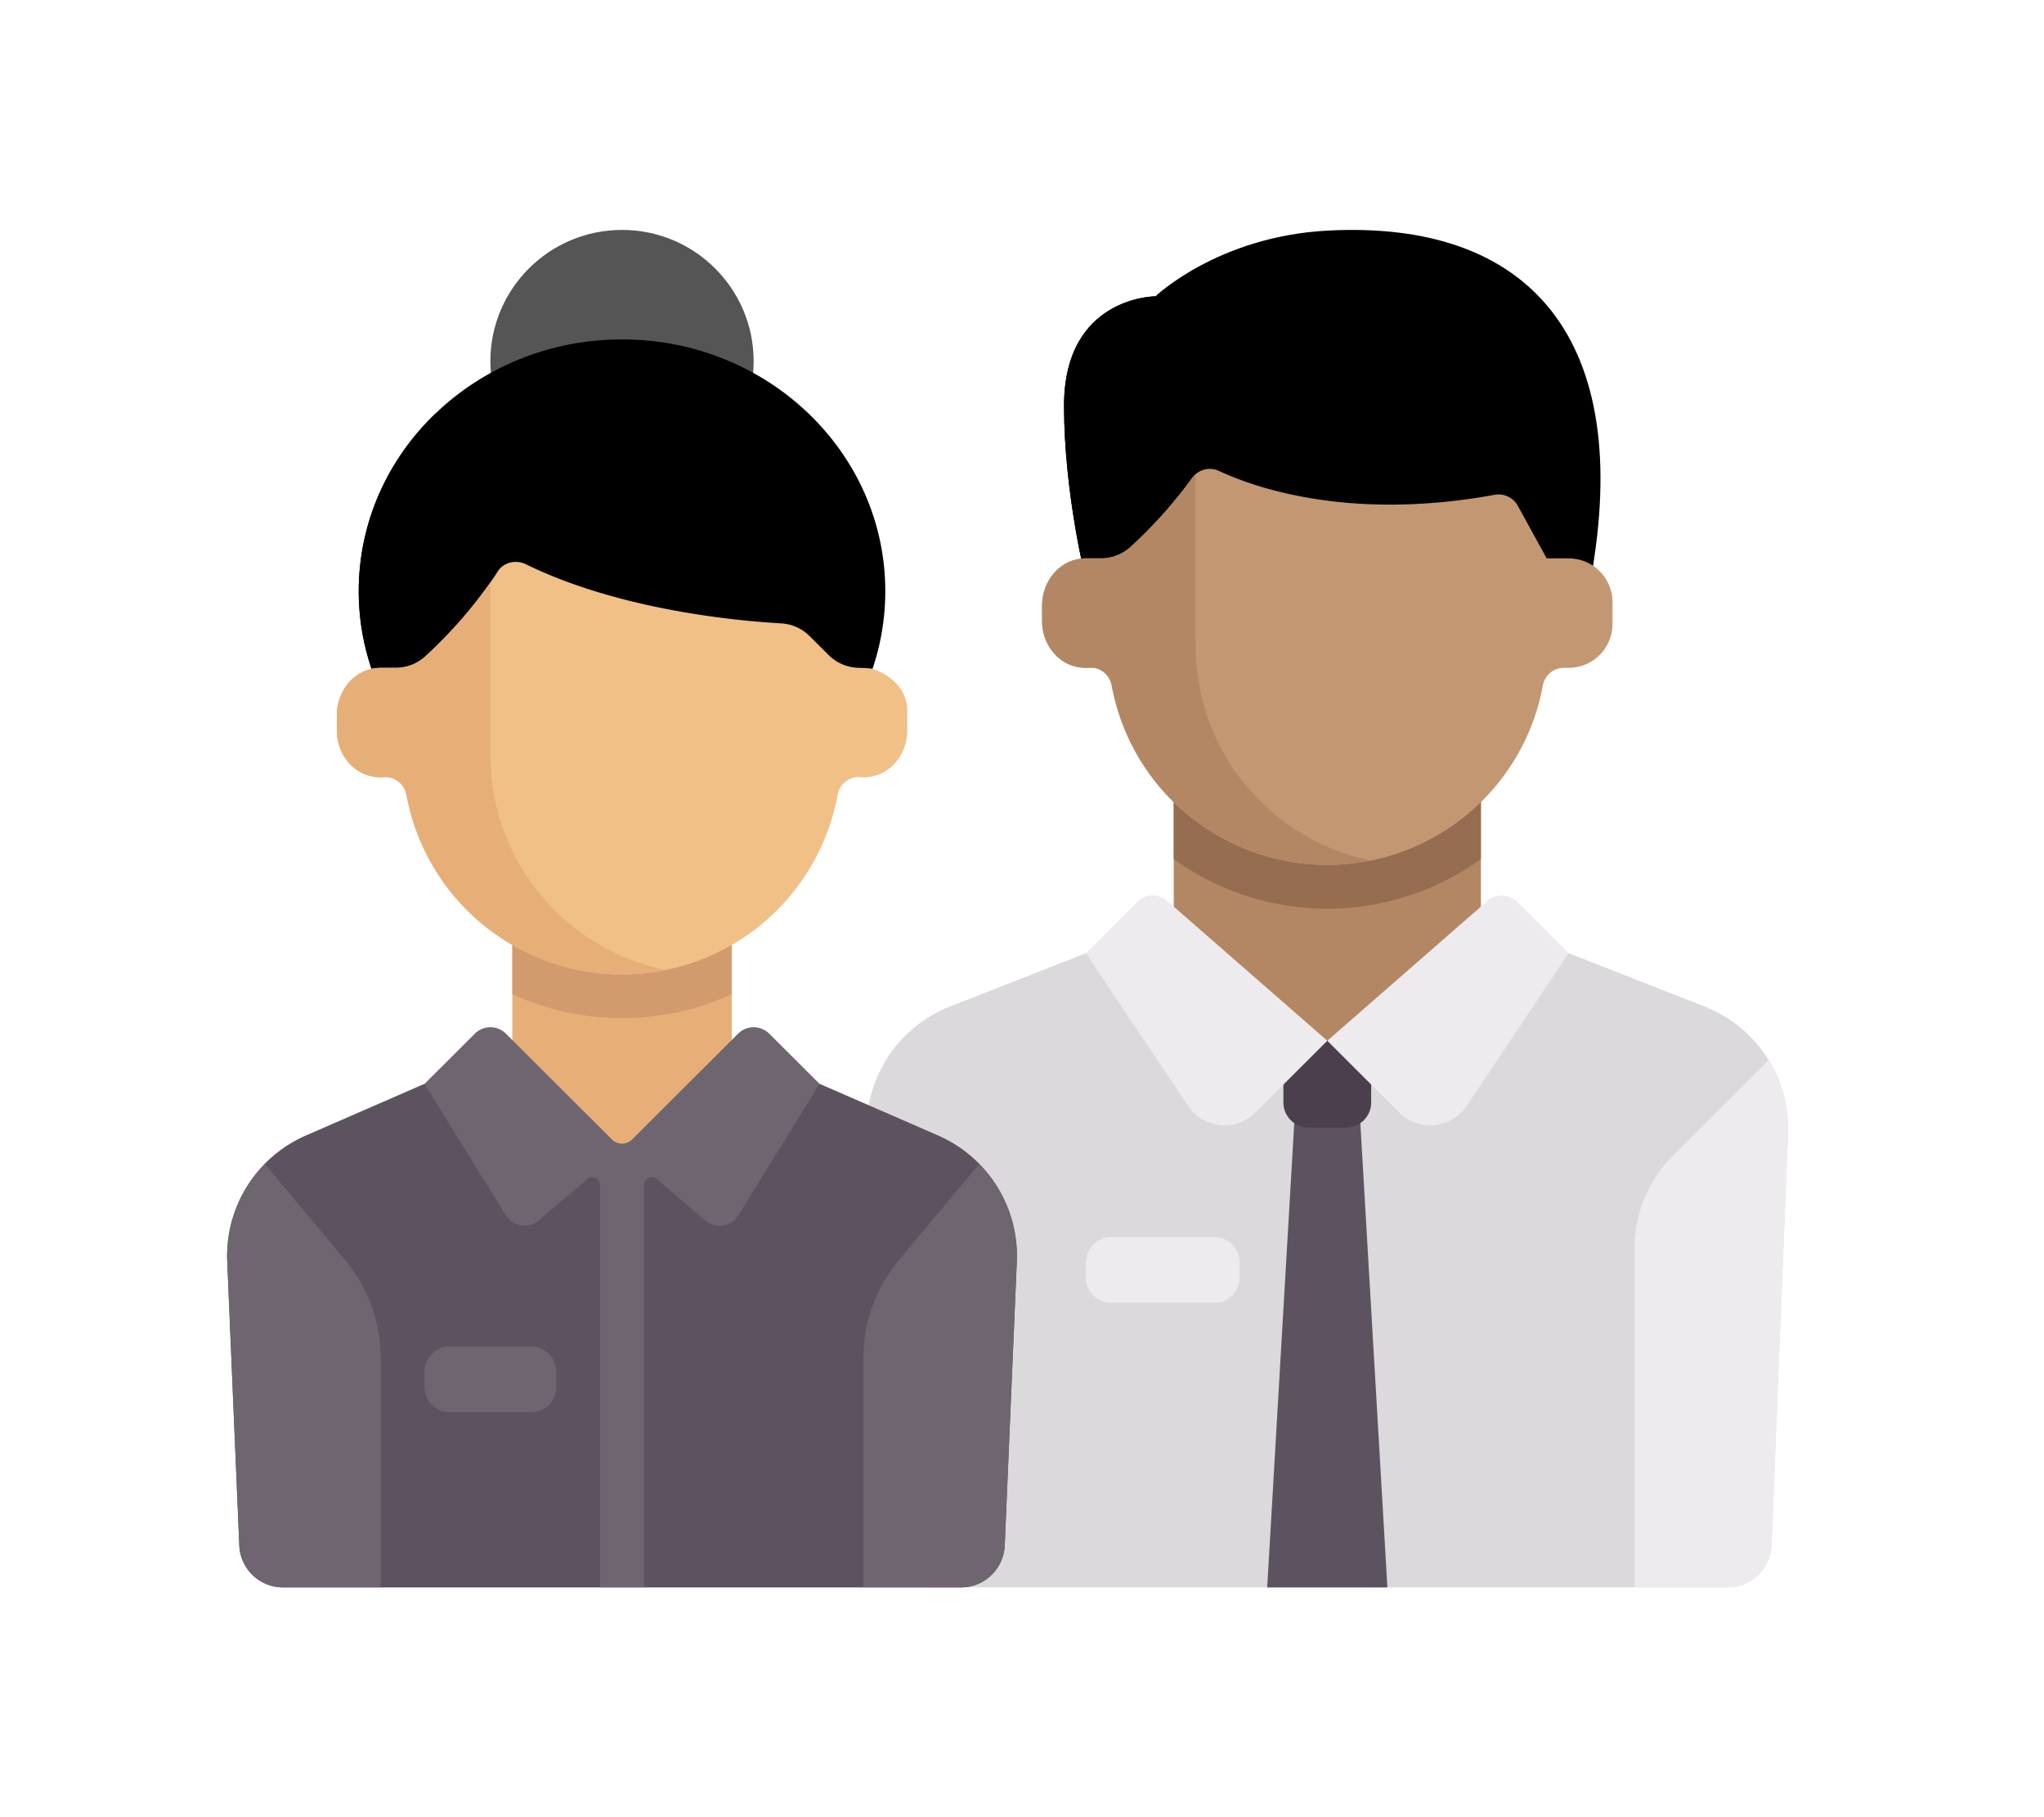 <svg xmlns="http://www.w3.org/2000/svg" width="90" height="80" viewBox="0 0 90 80">
    <g fill="none" fill-rule="evenodd">
        <path fill="#FFF" d="M0 0H90V80H0z"/>
        <g fill-rule="nonzero" transform="translate(10 10)">
            <path fill="#DBD9DC" d="M65.056 34.312l-5.987-2.35H37.817l-5.988 2.35a5.783 5.783 0 00-3.67 5.613l.728 18.109a1.93 1.93 0 001.93 1.85H66.07a1.93 1.93 0 001.93-1.85l.727-18.109a5.783 5.783 0 00-3.67-5.613z"/>
            <path fill="#5D5360" d="M47.032 38.679L45.796 59.885 51.089 59.885 49.853 38.679z"/>
            <path fill="#4B3F4E" d="M49.266 39.643H47.62c-.613 0-1.11-.496-1.11-1.107v-2.749h3.865v2.75c0 .61-.497 1.106-1.11 1.106z"/>
            <path fill="#B48764" d="M41.681 24.22H55.206V35.787H41.681z"/>
            <path fill="#966D50" d="M41.68 27.82a11.562 11.562 0 0013.525 0v-3.6H41.68v3.6z"/>
            <path fill="#000" d="M48.443.153c-4.823.26-7.567 2.892-7.567 2.892s-4.026 0-4.026 4.82c0 3.855.966 7.68.966 7.68h22.219C61.967 4.943 57.379-.329 48.443.153z"/>
            <path fill="#000" d="M42.647 11.568c-3.549-4.427-1.771-8.523-1.771-8.523s-4.025 0-4.025 4.82c0 3.855.966 7.68.966 7.68h4.83v-3.977z"/>
            <path fill="#C39772" d="M59.069 14.582h-.966l-1.273-2.318a.972.972 0 00-1.03-.479c-6.363 1.161-10.544-.314-12.128-1.053a.951.951 0 00-1.176.306 20.373 20.373 0 01-2.704 3.03c-.359.33-.825.514-1.313.514h-.695-.002a1.893 1.893 0 00-.324.034c-.94.181-1.573 1.078-1.573 2.034v.698c0 .922.591 1.792 1.491 2.002.203.047.4.06.589.045.48-.038.9.31.986.784a9.647 9.647 0 009.492 7.897 9.647 9.647 0 009.492-7.897.938.938 0 01.935-.778h.2A1.93 1.93 0 0061 17.473v-.964a1.93 1.93 0 00-1.932-1.927z"/>
            <path fill="#B48764" d="M42.647 18.437V10.89c-.053.047-.109.089-.151.148a20.373 20.373 0 01-2.704 3.03c-.359.33-.825.514-1.313.514h-.695-.002a1.893 1.893 0 00-.324.034c-.94.181-1.573 1.078-1.573 2.034v.698c0 .922.591 1.792 1.491 2.002.203.047.4.06.589.045.48-.038.9.31.986.784a9.647 9.647 0 009.492 7.897 9.69 9.69 0 001.915-.196c-4.4-.9-7.711-4.786-7.711-9.443z"/>
            <g fill="#EDEBED">
                <path d="M10.722 6.484L3.674.33a.967.967 0 00-1.32.044L.095 2.628l4.49 6.719a1.935 1.935 0 002.973.294l3.164-3.157z" transform="translate(37.721 29.334)"/>
                <path d="M10.722 6.484L17.77.33a.967.967 0 011.319.044l2.259 2.254-4.49 6.719a1.935 1.935 0 01-2.973.294l-3.163-3.157zM25.944 11.537l4.202-4.193c.587.954.906 2.075.859 3.248L30.278 28.7a1.93 1.93 0 01-1.93 1.851h-4.102V15.627c0-1.534.61-3.005 1.698-4.09zM1.205 18.02h4.543c.613 0 1.11-.495 1.11-1.106v-.679c0-.61-.497-1.106-1.11-1.106H1.205c-.613 0-1.11.495-1.11 1.106v.679c0 .61.497 1.106 1.11 1.106z" transform="translate(37.721 29.334)"/>
            </g>
            <path fill="#5D5360" d="M31.3 39.985l-5.212-2.27H8.689l-5.212 2.27A5.782 5.782 0 00.005 45.53L.537 58.04a1.93 1.93 0 001.93 1.846H32.31a1.93 1.93 0 001.93-1.846l.532-12.509a5.783 5.783 0 00-3.473-5.545z"/>
            <path fill="#E6AF78" d="M12.558 30.968H22.218V40.607H12.558z"/>
            <path fill="#D29B6E" d="M12.558 33.768a11.572 11.572 0 009.66 0v-2.8h-9.66v2.8z"/>
            <ellipse cx="17.388" cy="5.906" fill="#555" rx="5.796" ry="5.784"/>
            <ellipse cx="17.388" cy="16.027" fill="#000" rx="11.593" ry="11.085"/>
            <path fill="#000" d="M13.524 17.473c-3.864-3.855-4.441-7.18-4.35-9.265-2.087 2.004-3.378 4.767-3.378 7.82 0 2.09.608 4.042 1.661 5.708l6.067-4.263z"/>
            <path fill="#F0C087" d="M28.403 19.441c-.078-.025-.554-.04-.554-.04a1.934 1.934 0 01-1.366-.565l-.834-.832a1.918 1.918 0 00-1.25-.56c-1.88-.106-7.094-.572-11.236-2.6-.443-.217-.983-.099-1.248.315-1.085 1.695-2.428 3.04-3.18 3.732-.359.329-.824.51-1.31.51h-.696-.001a1.91 1.91 0 00-.324.034c-.94.182-1.574 1.079-1.574 2.034v.698c0 .922.592 1.792 1.492 2.002.202.047.4.06.588.045.48-.038.9.31.986.784a9.647 9.647 0 009.492 7.897 9.647 9.647 0 009.492-7.897c.087-.473.506-.822.987-.784.188.015.386.002.588-.045.9-.21 1.492-1.08 1.492-2.002v-.878c0-.907-.68-1.568-1.544-1.848z"/>
            <path fill="#E6AF78" d="M11.592 23.257v-7.62a20.266 20.266 0 01-2.858 3.254c-.358.329-.823.51-1.31.51H6.73h-.001a1.893 1.893 0 00-.324.035c-.94.18-1.574 1.078-1.574 2.033v.699c0 .922.592 1.791 1.492 2.001.202.047.4.06.588.046.48-.039.9.31.986.783a9.647 9.647 0 009.493 7.897c.656 0 1.295-.071 1.915-.196-4.401-.9-7.712-4.785-7.712-9.442z"/>
            <g fill="#6F6571">
                <path d="M5.195 10.384l-3.53-4.226a5.761 5.761 0 00-1.66 4.279l.531 12.508a1.93 1.93 0 001.93 1.846h4.296V14.704a6.738 6.738 0 00-1.567-4.32zM29.582 10.384l3.53-4.226a5.761 5.761 0 011.66 4.279l-.532 12.508a1.93 1.93 0 01-1.93 1.846h-4.295V14.703c0-1.578.554-3.106 1.567-4.319zM23.868.412a.968.968 0 00-1.367 0l-4.67 4.66a.628.628 0 01-.886 0l-4.67-4.66a.968.968 0 00-1.366 0l-2.215 2.21L12.27 8.41a.967.967 0 001.45.227l2.141-1.824a.34.34 0 01.562.259v17.718h1.933V7.073c0-.29.34-.447.561-.259l2.143 1.824a.967.967 0 001.45-.227l3.574-5.79-2.215-2.21z" transform="translate(0 35.093)"/>
                <path d="M9.803 17.08h3.578c.613 0 1.11-.495 1.11-1.107v-.678c0-.611-.497-1.106-1.11-1.106H9.803c-.612 0-1.109.495-1.109 1.106v.678c0 .612.497 1.107 1.11 1.107z" transform="translate(0 35.093)"/>
            </g>
        </g>
    </g>
</svg>
